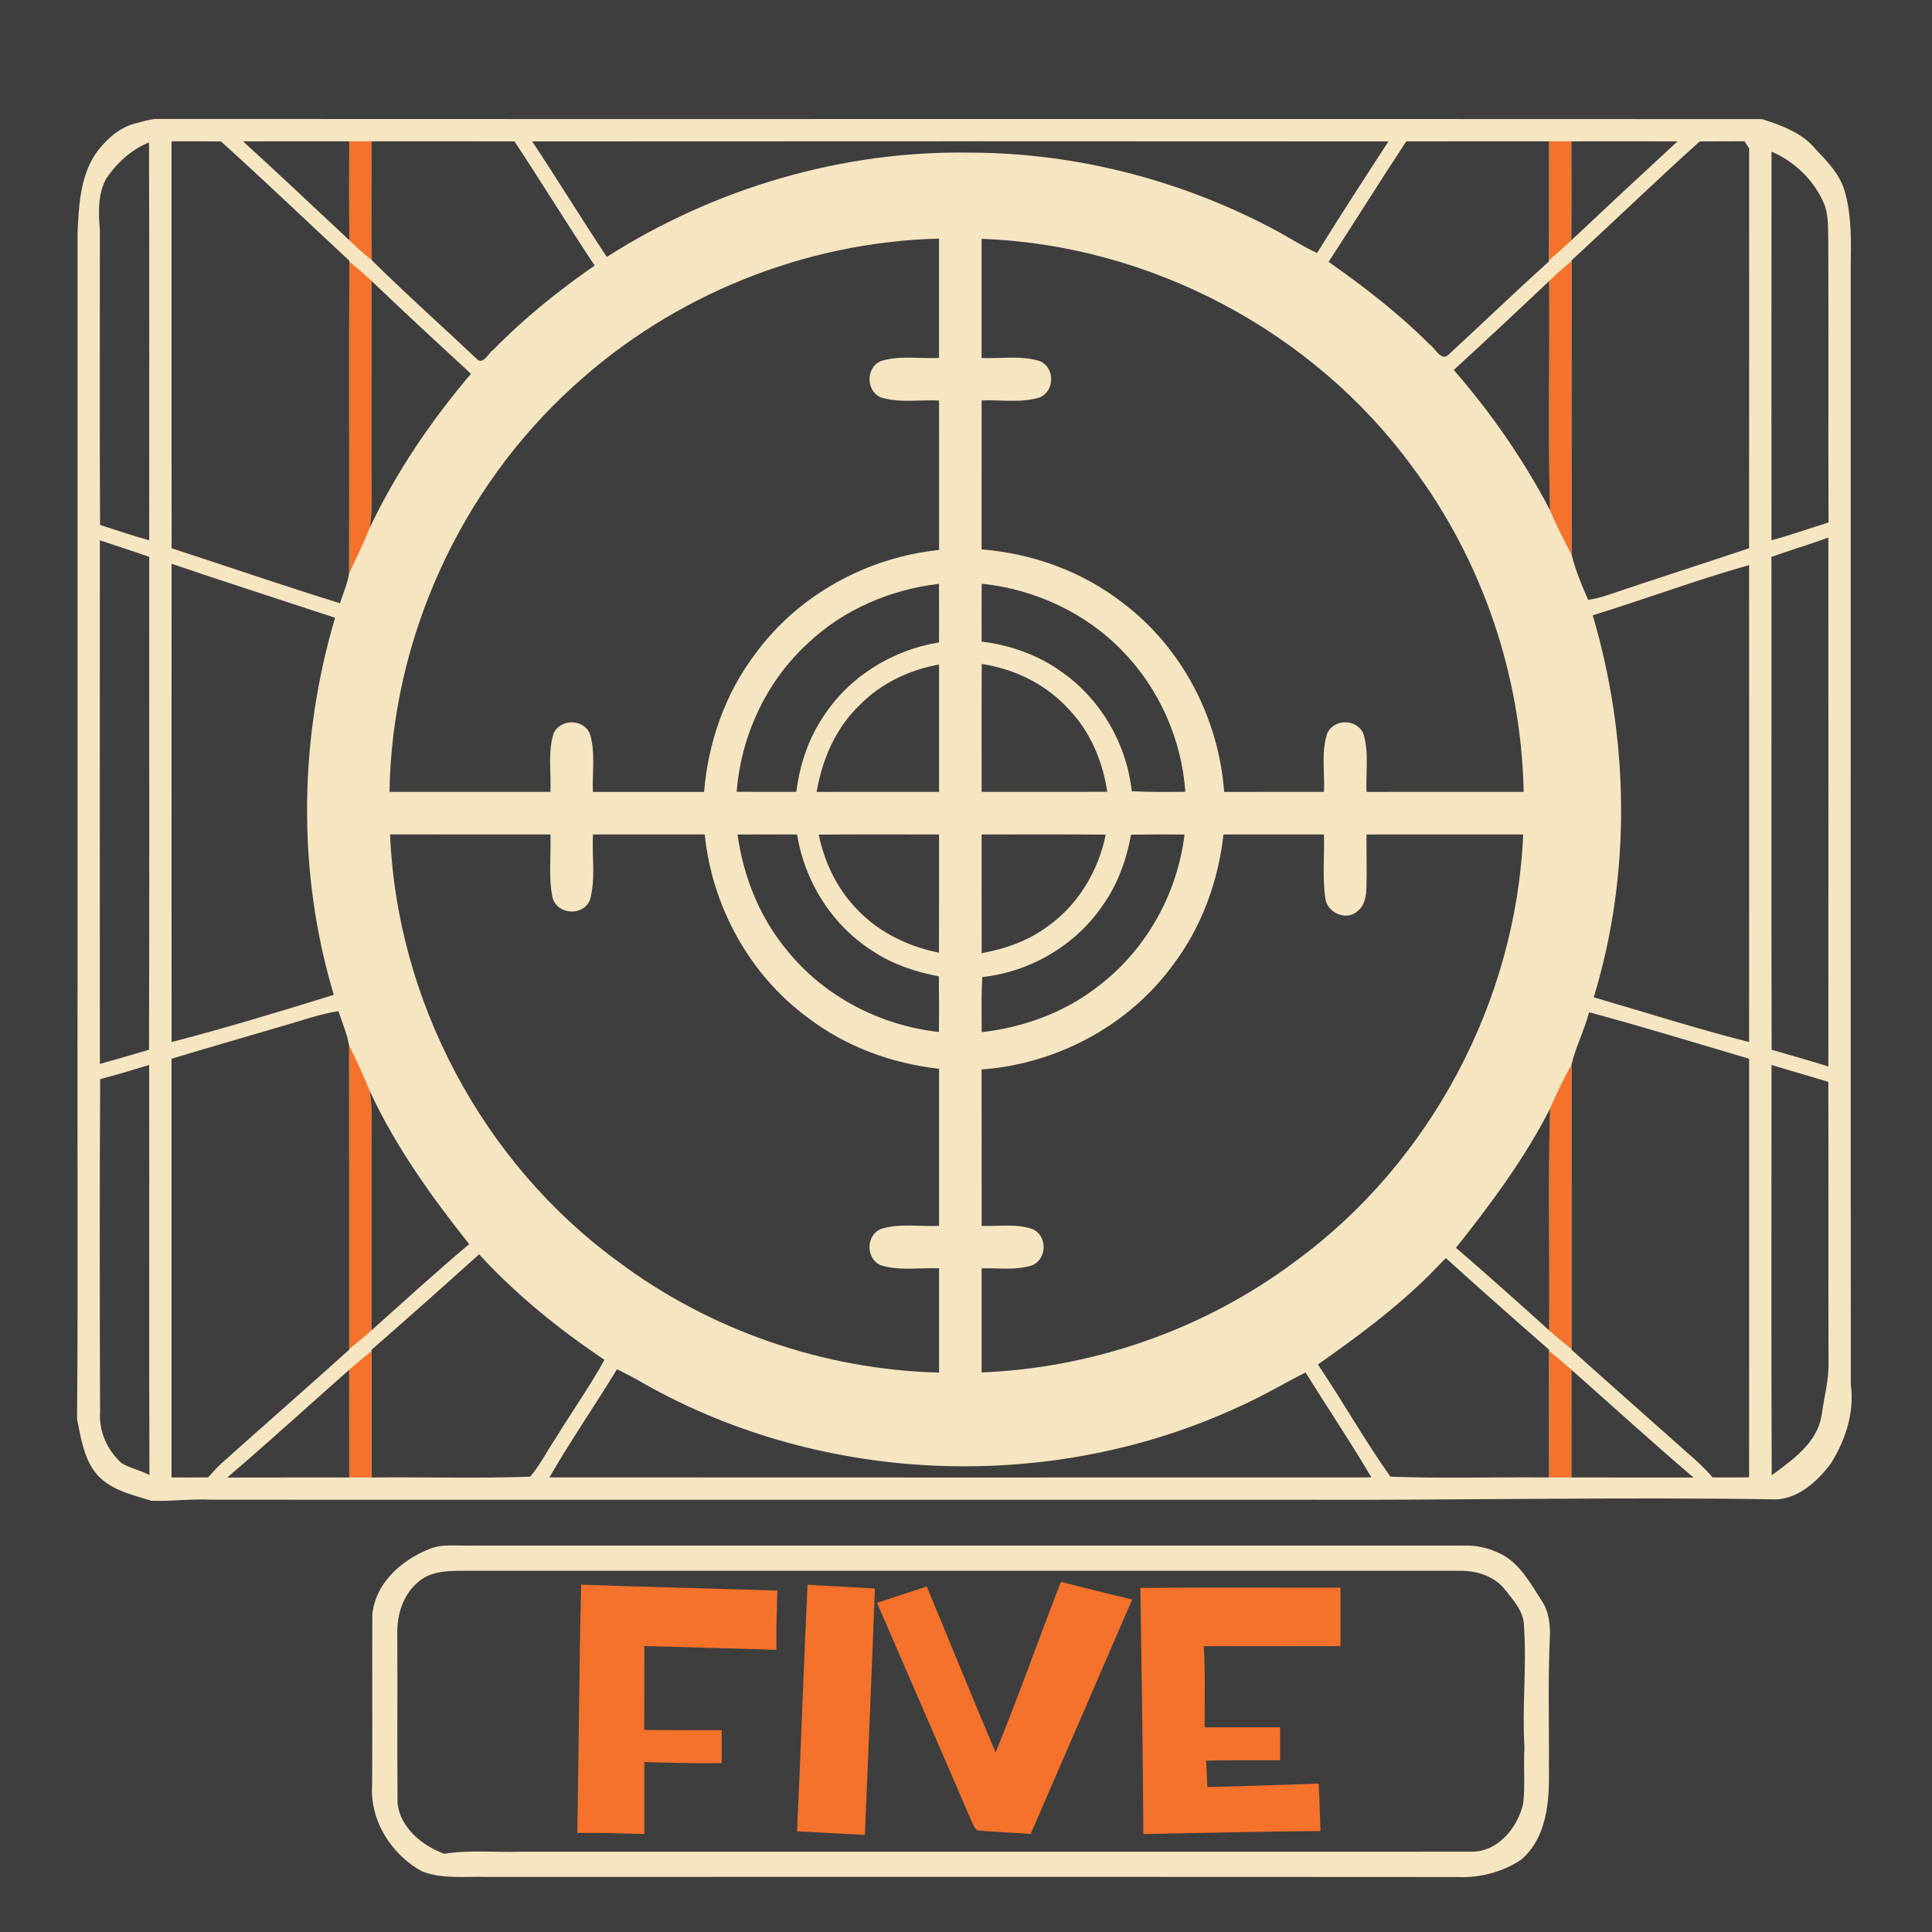 <?xml version="1.0" encoding="UTF-8" ?>
<!DOCTYPE svg PUBLIC "-//W3C//DTD SVG 1.1//EN" "http://www.w3.org/Graphics/SVG/1.1/DTD/svg11.dtd">
<svg width="512pt" height="512pt" viewBox="0 0 512 512" version="1.1" xmlns="http://www.w3.org/2000/svg">
<path fill="#3e3e3e" opacity="1.00" d=" M 0.00 0.00 L 512.00 0.00 L 512.00 512.00 L 0.00 512.00 L 0.00 0.00 Z" />
<path fill="#f5e5c1" opacity="1.00" d=" M 36.35 32.59 C 37.90 32.16 39.45 31.72 41.05 31.52 C 183.01 31.60 325.00 31.49 466.96 31.57 C 472.21 33.25 477.74 35.25 481.31 39.71 C 484.30 42.82 487.41 46.07 488.75 50.28 C 490.79 56.99 490.55 64.09 490.46 71.02 C 490.48 169.69 490.41 268.37 490.49 367.04 C 491.49 374.43 489.01 381.81 485.10 387.99 C 481.64 392.51 476.85 396.95 470.90 397.35 C 428.27 396.68 385.65 397.62 343.02 397.45 C 247.34 397.44 151.66 397.47 55.99 397.44 C 50.68 397.16 45.38 397.93 40.09 397.71 C 34.74 396.04 28.62 394.76 25.08 389.99 C 22.12 385.98 21.40 380.85 20.42 376.09 C 20.73 337.40 20.44 298.70 20.55 260.00 C 20.55 193.98 20.54 127.96 20.55 61.93 C 20.84 54.86 21.20 47.38 25.03 41.19 C 27.76 37.23 31.52 33.67 36.35 32.59 Z" />
<path fill="#3e3e3e" opacity="1.00" d=" M 45.46 37.45 C 49.83 37.45 54.20 37.44 58.56 37.48 C 70.05 47.86 81.24 58.56 92.58 69.10 L 92.58 69.36 C 92.48 96.87 92.60 124.40 92.53 151.91 C 92.09 154.66 90.94 157.23 90.10 159.87 C 75.16 155.24 60.36 150.15 45.49 145.30 C 45.42 109.35 45.48 73.40 45.46 37.45 Z" />
<path fill="#3e3e3e" opacity="1.00" d=" M 64.42 37.46 C 73.80 37.44 83.18 37.45 92.56 37.45 C 92.55 46.20 92.51 54.94 92.59 63.68 C 83.23 54.91 73.88 46.13 64.42 37.46 Z" />
<path fill="#f4722b" opacity="1.00" d=" M 92.56 37.45 C 94.52 37.45 96.48 37.45 98.45 37.45 C 98.54 47.96 98.30 58.47 98.54 68.97 C 96.47 67.30 94.50 65.52 92.59 63.68 C 92.51 54.94 92.55 46.20 92.56 37.45 Z" />
<path fill="#3e3e3e" opacity="1.00" d=" M 98.45 37.45 C 111.08 37.46 123.71 37.43 136.34 37.47 C 143.54 48.36 150.36 59.50 157.59 70.37 C 148.03 77.00 138.92 84.31 130.79 92.63 C 129.49 93.43 128.33 96.44 126.63 95.38 C 117.29 86.56 107.66 78.00 98.54 68.97 C 98.30 58.47 98.54 47.96 98.45 37.45 Z" />
<path fill="#3e3e3e" opacity="1.00" d=" M 141.04 37.48 C 216.68 37.43 292.32 37.43 367.96 37.48 C 361.56 47.28 355.21 57.11 349.03 67.05 C 345.43 65.41 342.10 63.26 338.65 61.35 C 313.71 47.87 285.40 40.49 257.04 40.45 C 223.15 39.87 189.35 49.89 160.81 68.08 C 154.10 57.96 147.75 47.60 141.04 37.48 Z" />
<path fill="#3e3e3e" opacity="1.00" d=" M 372.67 37.47 C 385.30 37.43 397.93 37.46 410.56 37.45 C 410.52 47.94 410.60 58.43 410.51 68.92 C 410.51 69.00 410.50 69.18 410.50 69.26 C 401.52 77.37 392.79 85.77 383.90 93.97 C 381.90 95.95 380.34 92.18 378.79 91.21 C 370.66 83.04 361.50 76.00 352.09 69.39 C 359.03 58.80 365.69 48.03 372.67 37.47 Z" />
<path fill="#f4722b" opacity="1.00" d=" M 410.56 37.45 C 412.51 37.45 414.48 37.45 416.44 37.46 C 416.44 46.20 416.49 54.95 416.41 63.70 C 414.50 65.50 412.54 67.25 410.51 68.92 C 410.60 58.43 410.52 47.94 410.56 37.45 Z" />
<path fill="#3e3e3e" opacity="1.00" d=" M 416.44 37.46 C 425.81 37.45 435.18 37.43 444.55 37.47 C 435.12 46.16 425.74 54.91 416.41 63.70 C 416.49 54.95 416.44 46.20 416.44 37.46 Z" />
<path fill="#3e3e3e" opacity="1.00" d=" M 450.43 37.48 C 454.38 37.44 458.34 37.45 462.30 37.44 C 462.61 37.91 463.23 38.85 463.54 39.32 C 463.53 74.64 463.57 109.96 463.52 145.29 C 450.93 149.52 438.27 153.54 425.70 157.81 C 424.13 158.33 422.51 158.73 420.88 158.97 C 419.15 155.08 417.52 151.09 416.48 146.96 C 416.42 121.04 416.45 95.11 416.47 69.19 L 416.47 69.01 C 427.83 58.54 438.96 47.83 450.43 37.48 Z" />
<path fill="#3e3e3e" opacity="1.00" d=" M 28.21 47.25 C 30.99 43.13 34.84 39.61 39.49 37.75 C 39.61 72.90 39.53 108.04 39.54 143.18 C 35.15 141.98 30.84 140.52 26.52 139.11 C 26.37 113.08 26.49 87.04 26.47 61.01 C 26.09 56.41 25.85 51.41 28.21 47.25 Z" />
<path fill="#3e3e3e" opacity="1.00" d=" M 469.46 143.17 C 469.45 108.84 469.43 74.51 469.47 40.17 C 475.78 42.90 480.95 47.99 483.55 54.36 C 484.67 57.47 484.39 60.83 484.51 64.08 C 484.62 88.87 484.48 113.66 484.58 138.46 C 479.54 140.02 474.57 141.81 469.46 143.17 Z" />
<path fill="#3e3e3e" opacity="1.00" d=" M 152.18 102.18 C 178.37 78.22 213.35 64.09 248.85 63.24 C 248.86 73.78 248.86 84.32 248.85 94.86 C 243.75 95.09 238.46 94.15 233.51 95.66 C 229.40 97.33 229.40 103.69 233.52 105.34 C 238.47 106.84 243.76 105.90 248.86 106.14 C 248.86 119.34 248.85 132.54 248.87 145.75 C 229.79 147.70 211.58 157.66 200.22 173.19 C 192.19 183.74 187.67 196.70 186.59 209.86 C 176.77 209.85 166.95 209.86 157.13 209.86 C 156.90 204.75 157.86 199.44 156.33 194.48 C 154.65 190.40 148.34 190.41 146.67 194.49 C 145.15 199.44 146.10 204.74 145.87 209.85 C 131.65 209.87 117.44 209.85 103.22 209.85 C 103.85 169.27 122.05 129.36 152.18 102.18 Z" />
<path fill="#3e3e3e" opacity="1.00" d=" M 260.13 63.30 C 304.68 64.88 347.97 87.69 374.26 123.71 C 392.77 148.40 403.20 179.02 403.78 209.85 C 389.90 209.86 376.02 209.85 362.14 209.86 C 361.90 204.75 362.85 199.45 361.33 194.49 C 359.65 190.41 353.36 190.39 351.68 194.47 C 350.13 199.43 351.10 204.74 350.87 209.85 C 342.05 209.87 333.23 209.83 324.42 209.87 C 323.01 190.55 313.39 171.89 297.95 160.09 C 287.18 151.55 273.78 146.69 260.13 145.59 C 260.14 132.43 260.13 119.28 260.14 106.13 C 265.25 105.90 270.57 106.86 275.53 105.32 C 279.59 103.63 279.59 97.35 275.52 95.68 C 270.56 94.14 265.24 95.09 260.13 94.87 C 260.14 84.35 260.14 73.83 260.13 63.30 Z" />
<path fill="#f4722b" opacity="1.00" d=" M 92.58 69.36 C 94.61 70.98 96.56 72.69 98.47 74.46 C 98.44 91.29 98.46 108.12 98.45 124.95 C 98.41 129.89 98.77 134.86 98.03 139.77 C 96.38 143.89 94.46 147.91 92.53 151.91 C 92.60 124.40 92.48 96.87 92.58 69.36 Z" />
<path fill="#f4722b" opacity="1.00" d=" M 410.54 74.47 C 412.47 72.66 414.44 70.89 416.47 69.19 C 416.45 95.11 416.42 121.04 416.48 146.96 C 414.45 143.11 412.43 139.24 410.78 135.22 C 410.21 114.98 410.72 94.71 410.54 74.47 Z" />
<path fill="#3e3e3e" opacity="1.00" d=" M 98.47 74.46 C 107.16 82.75 115.97 90.92 124.80 99.06 C 114.28 111.48 105.02 125.04 98.03 139.77 C 98.77 134.86 98.41 129.89 98.45 124.95 C 98.46 108.12 98.44 91.29 98.47 74.46 Z" />
<path fill="#3e3e3e" opacity="1.00" d=" M 385.26 98.05 C 393.75 90.26 402.19 82.41 410.54 74.47 C 410.72 94.71 410.21 114.98 410.78 135.22 C 403.79 121.87 395.16 109.41 385.26 98.05 Z" />
<path fill="#3e3e3e" opacity="1.00" d=" M 469.45 147.58 C 474.45 145.79 479.55 144.30 484.53 142.44 C 484.56 189.17 484.56 235.90 484.53 282.63 C 479.54 281.08 474.52 279.63 469.50 278.20 C 469.38 234.66 469.49 191.12 469.45 147.58 Z" />
<path fill="#3e3e3e" opacity="1.00" d=" M 26.47 143.19 C 30.83 144.66 35.22 146.05 39.55 147.58 C 39.51 191.12 39.63 234.65 39.49 278.19 C 35.15 279.44 30.83 280.75 26.47 281.94 C 26.44 235.69 26.44 189.44 26.47 143.19 Z" />
<path fill="#3e3e3e" opacity="1.00" d=" M 45.47 276.16 C 45.45 233.91 45.45 191.66 45.47 149.41 C 59.88 154.30 74.36 158.95 88.80 163.72 C 79.19 196.08 78.73 231.26 88.46 263.64 C 74.22 268.07 59.91 272.39 45.47 276.16 Z" />
<path fill="#3e3e3e" opacity="1.00" d=" M 422.09 163.06 C 435.96 158.78 449.57 153.69 463.53 149.75 C 463.54 191.89 463.55 234.02 463.53 276.15 C 449.68 272.66 436.07 268.28 422.36 264.30 C 432.37 231.50 431.77 195.86 422.09 163.06 Z" />
<path fill="#3e3e3e" opacity="1.00" d=" M 214.26 170.32 C 223.67 161.47 236.08 156.20 248.84 154.72 C 248.87 159.89 248.86 165.07 248.85 170.24 C 236.46 172.24 224.93 179.40 218.12 190.01 C 214.17 195.92 211.91 202.82 211.03 209.85 C 205.76 209.85 200.49 209.88 195.23 209.83 C 196.38 194.89 203.15 180.42 214.26 170.32 Z" />
<path fill="#3e3e3e" opacity="1.00" d=" M 260.15 154.68 C 274.13 156.14 287.63 162.33 297.42 172.48 C 307.17 182.45 313.16 195.92 314.12 209.83 C 309.39 209.88 304.65 209.94 299.93 209.68 C 298.59 197.28 291.88 185.57 281.72 178.32 C 275.42 173.68 267.87 170.96 260.14 170.03 C 260.14 164.91 260.12 159.80 260.15 154.68 Z" />
<path fill="#3e3e3e" opacity="1.00" d=" M 260.17 175.96 C 268.88 177.26 277.19 181.35 283.16 187.88 C 288.92 193.82 292.20 201.73 293.45 209.84 C 282.34 209.87 271.24 209.85 260.14 209.85 C 260.15 198.56 260.10 187.26 260.17 175.96 Z" />
<path fill="#3e3e3e" opacity="1.00" d=" M 227.86 186.82 C 233.47 181.09 240.99 177.49 248.86 176.11 C 248.86 187.36 248.86 198.61 248.86 209.85 C 238.04 209.86 227.22 209.85 216.41 209.86 C 217.89 201.29 221.46 192.89 227.86 186.82 Z" />
<path fill="#3e3e3e" opacity="1.00" d=" M 103.37 221.13 C 117.53 221.16 131.70 221.13 145.87 221.14 C 146.08 226.72 145.28 232.40 146.44 237.89 C 147.65 242.41 154.50 242.90 156.31 238.56 C 157.95 232.93 156.82 226.93 157.14 221.14 C 167.02 221.14 176.89 221.14 186.77 221.14 C 188.68 240.22 198.67 258.42 214.18 269.77 C 224.20 277.40 236.39 281.85 248.86 283.24 C 248.86 297.12 248.86 310.99 248.86 324.87 C 243.74 325.10 238.43 324.14 233.47 325.68 C 229.43 327.36 229.40 333.60 233.44 335.31 C 238.41 336.87 243.74 335.88 248.86 336.12 C 248.86 345.33 248.86 354.54 248.86 363.75 C 218.37 362.99 188.14 352.57 163.73 334.27 C 127.98 308.17 105.19 265.34 103.37 221.13 Z" />
<path fill="#3e3e3e" opacity="1.00" d=" M 195.46 221.16 C 200.72 221.12 205.98 221.14 211.24 221.15 C 213.26 233.80 220.71 245.52 231.65 252.28 C 236.82 255.64 242.76 257.61 248.80 258.74 C 248.88 263.66 248.88 268.57 248.83 273.49 C 233.41 271.80 218.64 264.22 208.81 252.15 C 201.44 243.40 197.00 232.45 195.46 221.16 Z" />
<path fill="#3e3e3e" opacity="1.00" d=" M 216.97 221.18 C 227.60 221.09 238.23 221.16 248.86 221.14 C 248.84 231.58 248.88 242.03 248.84 252.47 C 240.18 250.78 231.92 246.58 226.10 239.87 C 221.39 234.62 218.39 228.05 216.97 221.18 Z" />
<path fill="#3e3e3e" opacity="1.00" d=" M 260.14 221.14 C 271.10 221.16 282.06 221.09 293.03 221.18 C 291.08 230.83 285.68 239.86 277.57 245.55 C 272.47 249.34 266.36 251.47 260.16 252.60 C 260.12 242.11 260.14 231.63 260.14 221.14 Z" />
<path fill="#3e3e3e" opacity="1.00" d=" M 299.74 221.20 C 304.46 221.12 309.19 221.12 313.91 221.16 C 312.00 237.08 303.50 252.09 290.63 261.68 C 281.84 268.41 271.12 272.30 260.17 273.53 C 260.12 268.66 260.04 263.79 260.31 258.93 C 272.94 257.56 284.86 250.63 292.09 240.15 C 296.11 234.55 298.52 227.95 299.74 221.20 Z" />
<path fill="#3e3e3e" opacity="1.00" d=" M 324.23 221.15 C 333.11 221.14 341.98 221.13 350.86 221.15 C 351.04 226.79 350.41 232.48 351.23 238.09 C 351.70 241.82 356.61 244.12 359.60 241.59 C 361.71 240.13 362.04 237.40 362.13 235.04 C 362.24 230.41 362.10 225.78 362.14 221.15 C 375.98 221.13 389.82 221.15 403.66 221.14 C 401.77 265.35 379.03 308.18 343.27 334.27 C 319.39 352.18 289.95 362.51 260.14 363.71 C 260.13 354.51 260.14 345.32 260.14 336.13 C 264.58 335.98 269.20 336.73 273.51 335.33 C 277.56 333.67 277.61 327.42 273.58 325.70 C 269.27 324.23 264.61 325.03 260.15 324.87 C 260.13 311.05 260.14 297.23 260.13 283.42 C 279.92 281.99 299.01 271.89 310.77 255.82 C 318.39 245.81 322.86 233.62 324.23 221.15 Z" />
<path fill="#3e3e3e" opacity="1.00" d=" M 75.11 271.84 C 79.95 270.47 84.71 268.72 89.70 267.97 C 90.66 271.00 91.99 273.95 92.53 277.10 C 92.58 303.89 92.53 330.69 92.55 357.48 L 92.55 357.67 C 81.34 367.77 69.98 377.70 58.74 387.76 C 57.47 388.93 56.31 390.22 55.16 391.52 C 51.93 391.55 48.70 391.55 45.46 391.54 C 45.46 354.55 45.46 317.56 45.46 280.58 C 55.32 277.58 65.23 274.77 75.11 271.84 Z" />
<path fill="#3e3e3e" opacity="1.00" d=" M 421.13 268.27 C 435.35 272.06 449.42 276.44 463.54 280.58 C 463.53 317.56 463.56 354.54 463.53 391.51 C 460.29 391.55 457.06 391.55 453.83 391.52 C 451.80 389.10 449.46 386.97 447.07 384.92 C 436.87 375.82 426.60 366.81 416.45 357.67 L 416.45 357.47 C 416.47 332.35 416.43 307.23 416.46 282.12 C 417.61 277.38 419.89 272.99 421.13 268.27 Z" />
<path fill="#f4722b" opacity="1.00" d=" M 92.53 277.10 C 94.46 281.03 96.34 285.01 97.96 289.08 C 98.77 293.68 98.44 298.37 98.46 303.01 C 98.45 319.52 98.45 336.04 98.46 352.55 C 96.54 354.26 94.57 355.90 92.55 357.48 C 92.53 330.69 92.58 303.89 92.53 277.10 Z" />
<path fill="#3e3e3e" opacity="1.00" d=" M 26.55 285.98 C 30.91 284.84 35.23 283.55 39.53 282.22 C 39.61 318.45 39.47 354.68 39.60 390.91 C 37.24 389.63 34.53 389.12 32.23 387.75 C 28.47 384.39 26.16 379.33 26.52 374.25 C 26.43 344.83 26.37 315.40 26.55 285.98 Z" />
<path fill="#f4722b" opacity="1.00" d=" M 410.79 293.78 C 412.42 289.78 414.43 285.93 416.46 282.12 C 416.43 307.23 416.47 332.35 416.45 357.47 C 414.42 355.89 412.45 354.26 410.54 352.56 C 410.72 332.97 410.21 313.36 410.79 293.78 Z" />
<path fill="#3e3e3e" opacity="1.00" d=" M 469.53 390.96 C 469.35 354.72 469.48 318.47 469.47 282.22 C 474.47 283.76 479.51 285.18 484.52 286.70 C 484.61 311.47 484.49 336.24 484.58 361.00 C 484.69 365.79 483.36 370.43 482.73 375.14 C 481.53 382.46 475.04 386.86 469.53 390.96 Z" />
<path fill="#3e3e3e" opacity="1.00" d=" M 97.96 289.08 C 104.79 303.81 114.28 317.06 124.34 329.71 C 115.54 337.11 107.03 344.88 98.46 352.55 C 98.45 336.04 98.45 319.52 98.46 303.01 C 98.44 298.37 98.77 293.68 97.96 289.08 Z" />
<path fill="#3e3e3e" opacity="1.00" d=" M 385.84 330.68 C 395.10 319.06 404.01 307.07 410.79 293.78 C 410.21 313.36 410.72 332.97 410.54 352.56 C 402.37 345.19 394.18 337.85 385.84 330.68 Z" />
<path fill="#3e3e3e" opacity="1.00" d=" M 98.46 357.71 C 108.03 349.35 117.53 340.91 126.97 332.40 C 136.78 343.12 148.16 352.30 160.20 360.38 C 156.20 367.53 151.50 374.25 147.21 381.23 C 144.94 384.58 143.13 388.25 140.51 391.34 C 126.51 391.83 112.46 391.40 98.45 391.54 C 98.47 380.39 98.44 369.23 98.46 358.07 C 98.46 357.98 98.46 357.80 98.46 357.71 Z" />
<path fill="#3e3e3e" opacity="1.00" d=" M 378.84 337.83 C 380.28 336.35 381.72 334.87 383.16 333.40 C 392.21 341.58 401.34 349.68 410.53 357.70 C 410.53 357.79 410.53 357.97 410.54 358.06 C 410.56 369.22 410.54 380.38 410.55 391.54 C 396.53 391.40 382.48 391.84 368.48 391.34 C 361.67 381.72 355.84 371.40 349.26 361.60 C 359.62 354.33 369.83 346.78 378.84 337.83 Z" />
<path fill="#f4722b" opacity="1.00" d=" M 92.53 363.02 C 94.47 361.33 96.44 359.66 98.46 358.07 C 98.44 369.23 98.47 380.39 98.45 391.54 C 96.48 391.54 94.52 391.54 92.55 391.54 C 92.53 382.04 92.56 372.53 92.53 363.02 Z" />
<path fill="#f4722b" opacity="1.00" d=" M 410.54 358.06 C 412.55 359.65 414.52 361.33 416.46 363.02 C 416.43 372.53 416.47 382.04 416.45 391.54 C 414.48 391.54 412.51 391.54 410.55 391.54 C 410.54 380.38 410.56 369.22 410.54 358.06 Z" />
<path fill="#3e3e3e" opacity="1.00" d=" M 60.20 391.56 C 71.15 382.24 81.75 372.53 92.53 363.02 C 92.56 372.53 92.53 382.04 92.55 391.54 C 81.77 391.56 70.98 391.52 60.20 391.56 Z" />
<path fill="#3e3e3e" opacity="1.00" d=" M 163.51 362.88 C 165.91 364.04 168.27 365.28 170.58 366.63 C 218.26 393.63 278.81 395.81 328.46 372.74 C 334.47 370.07 340.12 366.69 345.98 363.72 C 351.76 373.01 357.89 382.09 363.44 391.53 C 290.83 391.55 218.22 391.56 145.60 391.52 C 151.23 381.77 157.64 372.49 163.51 362.88 Z" />
<path fill="#3e3e3e" opacity="1.00" d=" M 416.46 363.02 C 427.24 372.53 437.85 382.24 448.80 391.56 C 438.01 391.53 427.23 391.56 416.45 391.54 C 416.47 382.04 416.43 372.53 416.46 363.02 Z" />
<path fill="#f5e5c1" opacity="1.00" d=" M 113.43 410.64 C 117.06 409.00 121.16 409.73 125.02 409.59 C 213.01 409.61 301.00 409.60 388.99 409.59 C 392.12 409.62 395.22 410.52 398.01 411.93 C 402.98 414.61 405.70 419.78 408.65 424.35 C 410.36 426.87 410.74 429.98 410.76 432.97 C 410.18 444.96 410.56 456.97 410.48 468.98 C 410.64 477.35 409.94 487.16 403.00 492.93 C 398.02 496.20 391.93 497.73 386.00 497.43 C 300.35 497.36 214.69 497.42 129.03 497.40 C 123.37 497.23 117.41 498.04 112.00 495.99 C 103.77 491.66 97.92 482.39 98.62 472.96 C 98.72 457.98 98.59 442.99 98.67 428.00 C 99.34 419.77 106.17 413.62 113.43 410.64 Z" />
<path fill="#3e3e3e" opacity="1.00" d=" M 111.05 419.07 C 114.07 416.50 118.23 416.31 122.01 416.27 C 210.33 416.27 298.66 416.27 386.99 416.27 C 391.37 416.26 396.02 417.68 398.82 421.25 C 401.07 424.11 403.86 427.09 403.87 430.97 C 404.63 441.63 403.33 452.33 404.00 463.00 C 403.68 467.98 404.23 472.99 403.67 477.96 C 402.17 484.34 397.06 490.73 389.99 490.72 C 306.01 490.75 222.03 490.72 138.04 490.73 C 131.27 490.93 124.43 490.20 117.71 491.27 C 111.90 489.13 106.07 484.38 105.35 477.89 C 105.24 462.92 105.36 447.94 105.29 432.96 C 105.16 427.81 106.90 422.36 111.05 419.07 Z" />
<path fill="#f4722b" opacity="1.00" d=" M 281.15 419.21 C 287.44 420.79 293.72 422.40 300.03 423.89 C 291.07 444.60 282.13 465.33 273.14 486.03 C 268.73 485.63 264.30 485.59 259.90 485.14 C 258.36 485.30 258.01 483.59 257.44 482.58 C 249.16 463.28 240.73 444.04 232.41 424.76 C 236.82 423.36 241.20 421.90 245.58 420.42 C 251.70 435.06 257.62 449.80 263.84 464.40 C 269.97 449.48 275.29 434.24 281.15 419.21 Z" />
<path fill="#f4722b" opacity="1.00" d=" M 154.02 419.95 C 171.35 420.59 188.69 420.95 206.02 421.53 C 205.87 426.76 205.68 431.99 205.74 437.23 C 194.08 436.82 182.42 436.58 170.76 436.21 C 170.73 443.62 170.78 451.02 170.72 458.43 C 177.56 458.57 184.40 458.47 191.25 458.51 C 191.25 461.42 191.25 464.33 191.25 467.24 C 184.41 467.36 177.58 467.15 170.75 466.96 C 170.74 473.32 170.75 479.68 170.75 486.04 C 164.83 485.87 158.91 485.66 152.99 485.75 C 153.41 463.82 153.44 441.88 154.02 419.95 Z" />
<path fill="#f4722b" opacity="1.00" d=" M 214.01 419.98 C 219.95 420.36 225.91 420.59 231.86 420.99 C 231.05 442.75 230.07 464.51 229.21 486.27 C 223.21 485.93 217.21 485.66 211.22 485.31 C 212.25 463.54 212.97 441.75 214.01 419.98 Z" />
<path fill="#f4722b" opacity="1.00" d=" M 302.21 420.81 C 319.89 420.67 337.56 420.78 355.24 420.76 C 355.26 425.92 355.26 431.08 355.24 436.24 C 343.17 436.26 331.09 436.25 319.02 436.25 C 319.44 443.41 319.19 450.58 319.25 457.75 C 325.92 457.75 332.58 457.74 339.25 457.76 C 339.25 460.66 339.25 463.57 339.25 466.49 C 332.71 466.53 326.17 466.43 319.63 466.58 C 319.73 468.91 319.84 471.25 319.97 473.59 C 329.80 473.38 339.62 472.97 349.45 472.67 C 349.71 476.86 349.79 481.05 349.93 485.25 C 334.28 485.36 318.64 485.73 303.00 486.04 C 302.88 464.30 302.52 442.56 302.21 420.81 Z" />
</svg>
